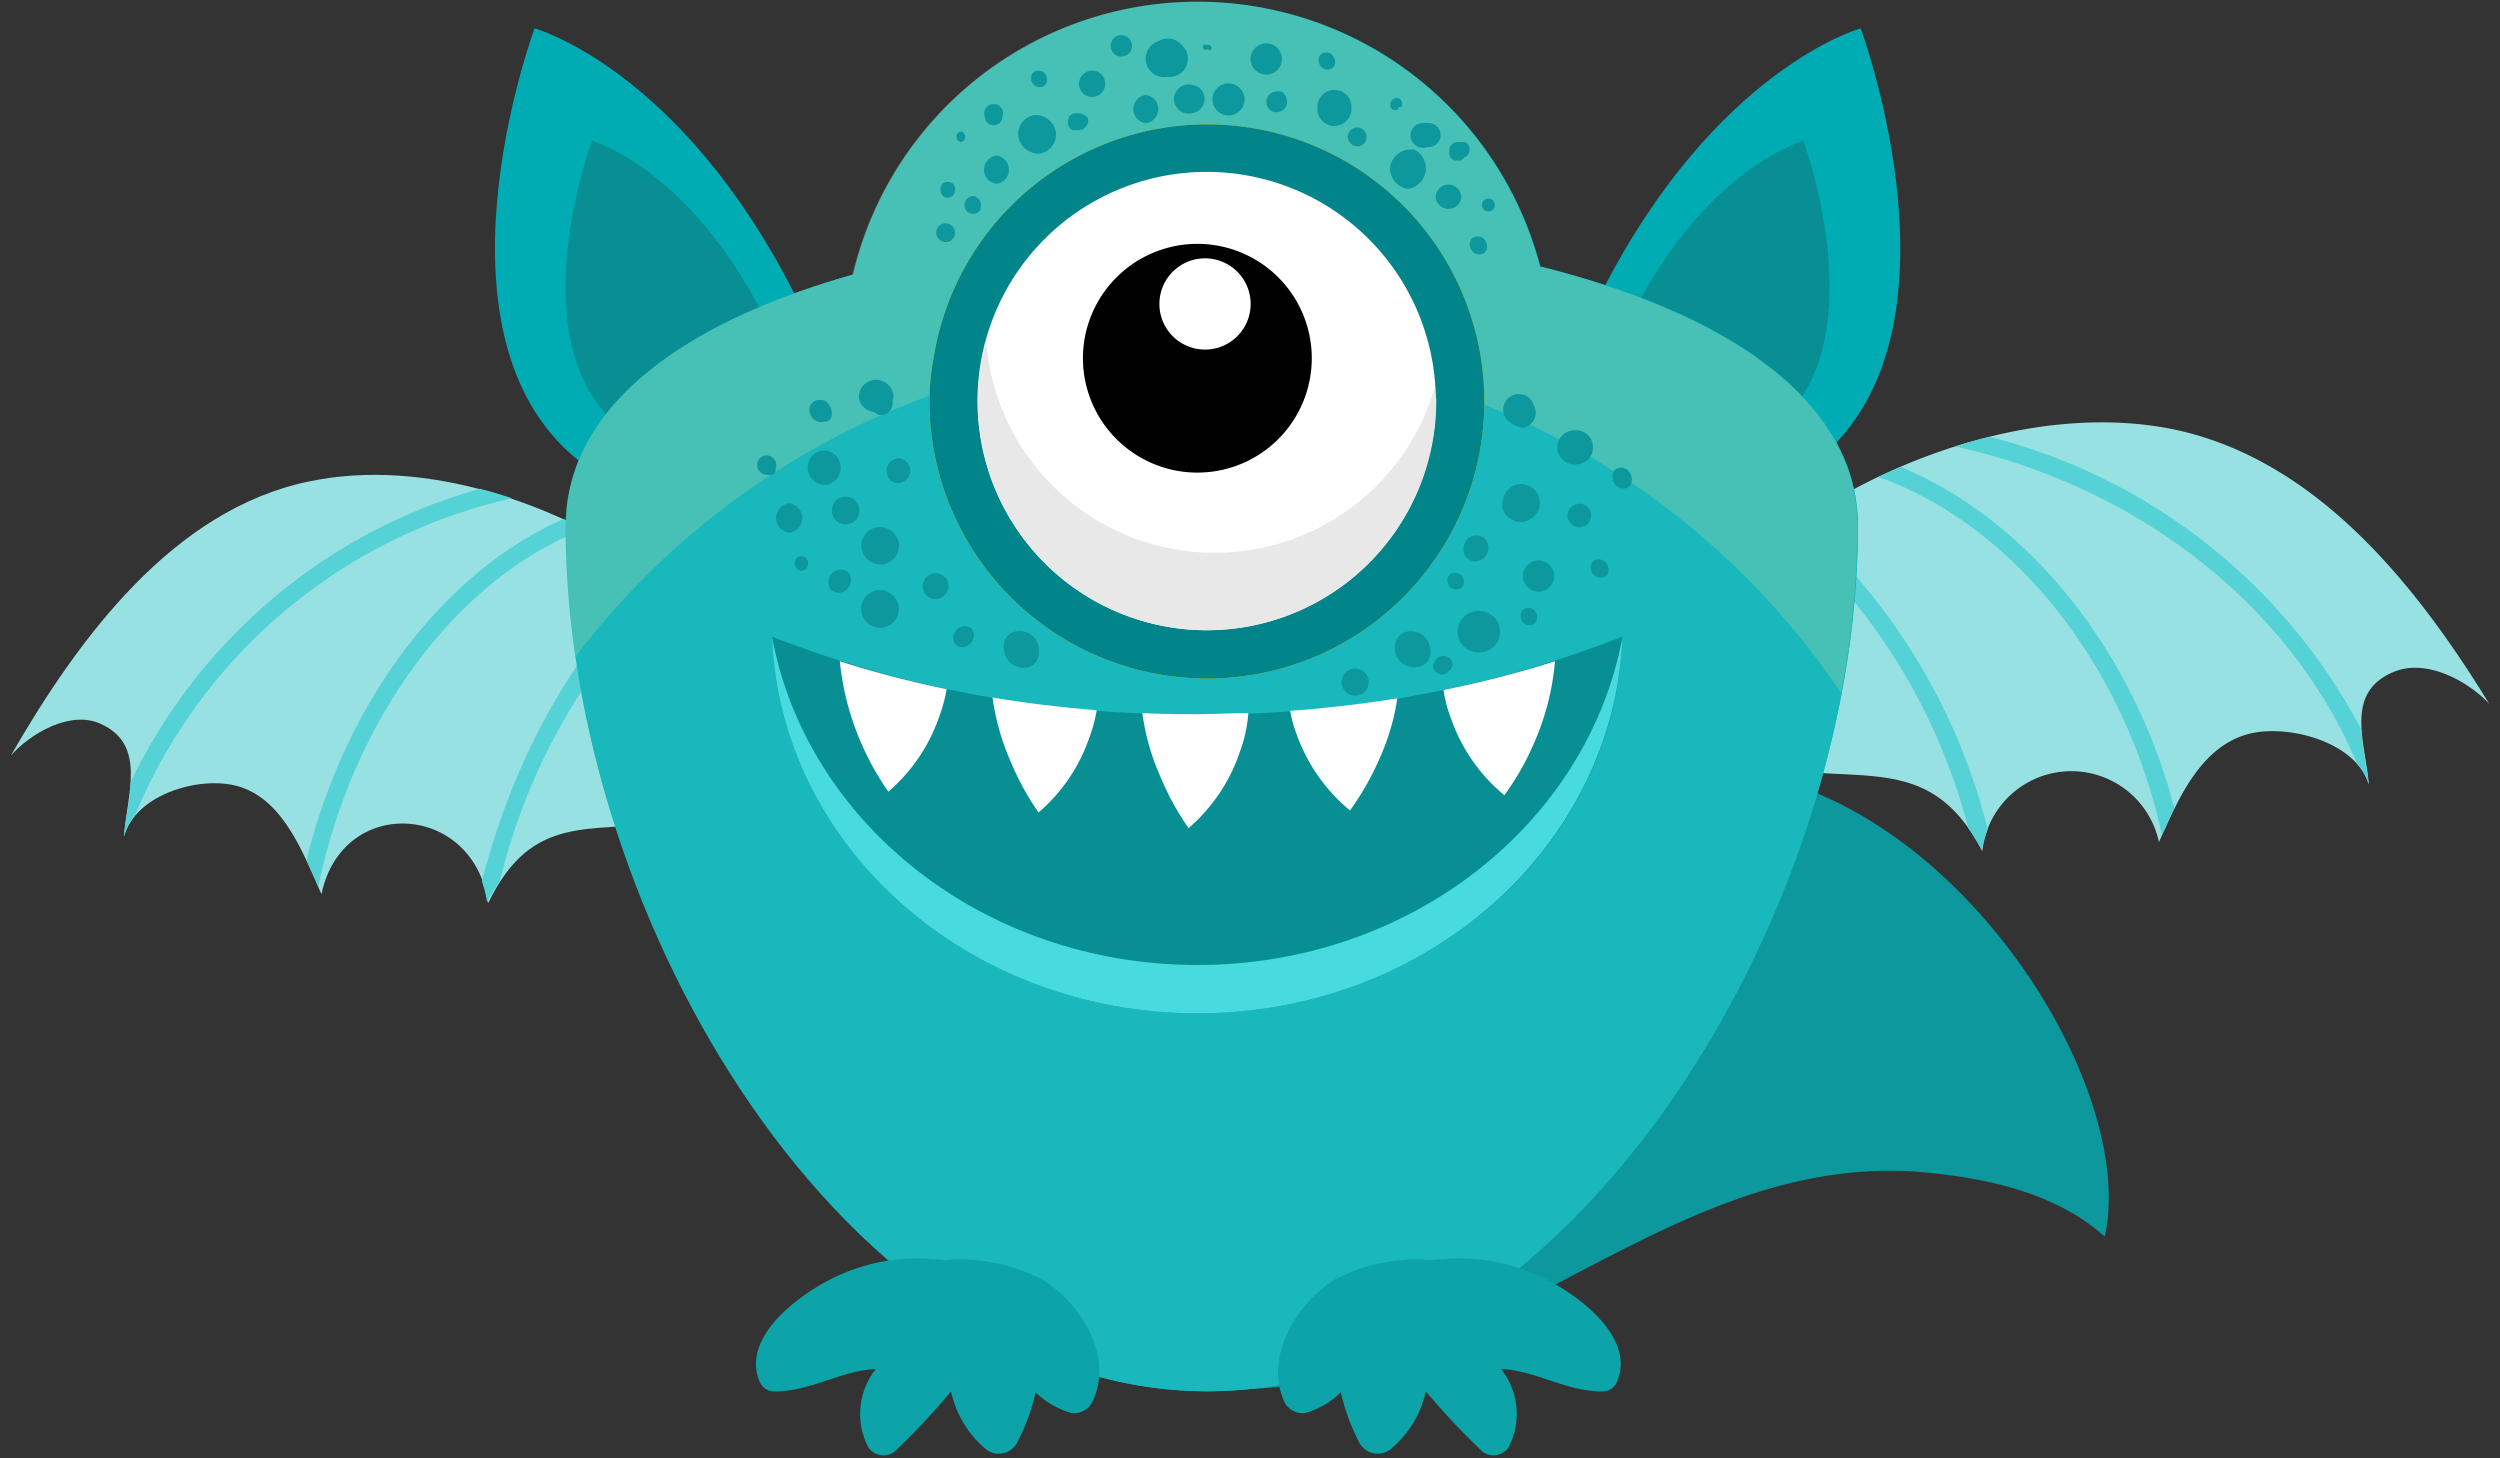 <svg xmlns="http://www.w3.org/2000/svg" width="120" height="70" viewBox="0 0 120 70">
  <rect x="0" y="0" width="120" height="70" fill="#333333" stroke="none"/>
  <defs>
    <style>
      .cls-1 {
        isolation: isolate;
      }

      .cls-2 {
        fill: #98e1e3;
      }

      .cls-3 {
        fill: #55d2d6;
      }

      .cls-4 {
        fill: #0c989c;
      }

      .cls-5 {
        fill: #00acb3;
      }

      .cls-6 {
        fill: #078f94;
      }

      .cls-7 {
        fill: #19b8bd;
      }

      .cls-8 {
        fill: #ffe398;
        opacity: 0.2;
        mix-blend-mode: screen;
      }

      .cls-9 {
        fill: #21b3b8;
        opacity: 0.1;
      }

      .cls-10, .cls-9 {
        mix-blend-mode: multiply;
      }

      .cls-10 {
        fill: #f0d907;
      }

      .cls-11 {
        fill: #01858a;
      }

      .cls-12 {
        fill: #fff;
      }

      .cls-13 {
        fill: #e8e8e8;
      }

      .cls-14 {
        fill: #47dade;
      }

      .cls-15 {
        fill: #0ca4a8;
      }
    </style>
  </defs>
  <g class="cls-1">
    <g id="Ñëîé_1" data-name="Ñëîé 1">
      <g>
        <g>
          <path class="cls-2" d="M31.91,27l-.46.48c-4.62-3.33-11.06-5.54-16.62-4.37C8.32,24.46,3.78,30.6.52,36.27c.93-1.06,2.86-2.19,4.3-1.53,2.27,1,1.25,3.48,1.13,5.42.57-2.12,3.88-3,5.66-2.36,2.06.71,3,3.28,3.82,5.12,1-4.78,7.32-4.39,8,.43C25.54,39,28.3,40,32.1,39.47,32.26,35.38,31.44,30.67,31.91,27Z"/>
          <g>
            <path class="cls-3" d="M23.13,42.31a5.28,5.28,0,0,1,.25,1A8.51,8.51,0,0,1,24,42.29a29.22,29.22,0,0,1,7.8-13.9c0-.42.05-.81.1-1.21C27.88,30.65,24.75,36,23.13,42.31Z"/>
            <path class="cls-3" d="M15.28,42.56C16.94,34.43,22,27.71,28.05,25.39c-.32-.17-.66-.33-1-.48-5.76,2.53-10.48,8.78-12.34,16.38C14.92,41.72,15.1,42.15,15.28,42.56Z"/>
            <path class="cls-3" d="M24.58,23.92c-.51-.17-1-.32-1.54-.46A26.58,26.58,0,0,0,6.27,37.54c0,.87-.27,1.79-.32,2.62a2.58,2.58,0,0,1,.52-1A25.69,25.69,0,0,1,24.58,23.92Z"/>
          </g>
        </g>
        <g>
          <path class="cls-2" d="M86.06,24.47l.48.48c4.93-3.32,11.78-5.53,17.7-4.36C111.18,22,116,28.11,119.48,33.78c-1-1.07-3-2.19-4.58-1.53-2.42,1-1.33,3.47-1.2,5.41-.61-2.12-4.14-3-6-2.36-2.2.72-3.24,3.28-4.07,5.12a4.3,4.3,0,0,0-8.48.43c-2.29-4.37-5.23-3.38-9.28-3.88C85.68,32.89,86.55,28.18,86.06,24.47Z"/>
          <g>
            <path class="cls-3" d="M95.41,39.82a5.36,5.36,0,0,0-.28,1,10.23,10.23,0,0,0-.65-1.06,28.75,28.75,0,0,0-8.3-13.9c0-.41-.06-.81-.11-1.2A29.31,29.31,0,0,1,95.41,39.82Z"/>
            <path class="cls-3" d="M103.77,40.07C102,31.93,96.66,25.21,90.16,22.89l1.07-.48c6.13,2.54,11.15,8.79,13.14,16.38C104.15,39.23,104,39.66,103.77,40.07Z"/>
            <path class="cls-3" d="M93.85,21.43c.55-.18,1.1-.33,1.65-.46a27.87,27.87,0,0,1,17.86,14.08c0,.86.28,1.78.34,2.61a2.6,2.6,0,0,0-.56-1C110,29.18,102.77,23.4,93.85,21.43Z"/>
          </g>
        </g>
        <g>
          <path class="cls-4" d="M42.09,55.09c2.91,9,9.79,11.8,17.68,11.59,12-.32,20.6-11.62,32.79-10.39,2.79.28,6.1.94,8.47,3.07,1.72-7.78-8.39-22.87-19.81-22.43-6.41.24-12,4.25-17.7,6.62-5.08,2.13-11.55,3-15.85,6.62-2.22,1.85-2.86,4.51-5.91,5.1Z"/>
          <g>
            <path class="cls-5" d="M38.73,15.28l-.61-1.2C32.63,3.28,25.66,1.36,25.66,1.36s-5.61,15.1,2.44,21C29,18.93,34.36,16.2,38.73,15.28Z"/>
            <path class="cls-6" d="M37.09,16l-.41-.8C33,8,28.41,6.76,28.41,6.76S24.69,16.77,30,20.7C30.62,18.41,34.19,16.6,37.09,16Z"/>
          </g>
          <g>
            <path class="cls-5" d="M76.24,15.28l.61-1.2C82.34,3.28,89.31,1.36,89.31,1.36s5.61,15.1-2.43,21C86,18.93,80.61,16.2,76.24,15.28Z"/>
            <path class="cls-6" d="M77.88,16l.41-.8C81.93,8,86.56,6.76,86.56,6.76s3.72,10-1.62,13.94C84.36,18.41,80.78,16.6,77.88,16Z"/>
          </g>
          <g>
            <path class="cls-7" d="M89.18,25.26c0,19-14.12,41.52-31.25,41.52S27.15,44.26,27.15,25.26,89.18,6.26,89.18,25.26Z"/>
            <path class="cls-7" d="M73.94,12.8a17,17,0,0,0-33,.39c-8,2.27-13.75,6.28-13.75,12.07,0,19,13.65,41.52,30.78,41.52S89.18,44.26,89.18,25.26C89.18,19.12,82.7,15,73.94,12.8Z"/>
            <path class="cls-8" d="M57.37,16.74a37.42,37.42,0,0,1,31,16.52,43.09,43.09,0,0,0,.78-8c0-6.14-6.48-10.29-15.24-12.46a17,17,0,0,0-33,.39c-8,2.27-13.75,6.28-13.75,12.07a42.93,42.93,0,0,0,.47,6.25A37.39,37.39,0,0,1,57.37,16.74Z"/>
          </g>
          <path class="cls-9" d="M57.94,63.19c-11.4,0-21.39-9.09-27.49-20.88,5.05,13.27,15.4,24.47,27.48,24.47s22.73-11.27,27.9-24.6C79.58,54,69.37,63.19,57.94,63.19Z"/>
          <g>
            <path class="cls-10" d="M57.93,32.57A13.33,13.33,0,0,1,44.61,19.25a11.94,11.94,0,0,1,.21-2.11A13.3,13.3,0,1,1,57.93,32.57Z"/>
            <path class="cls-11" d="M57.93,32.57A13.33,13.33,0,0,1,44.61,19.25a11.94,11.94,0,0,1,.21-2.11A13.3,13.3,0,1,1,57.93,32.57Z"/>
            <g>
              <g>
                <path class="cls-12" d="M46.92,19.25a11,11,0,1,0,11-11A11,11,0,0,0,46.92,19.25Z"/>
                <path class="cls-13" d="M47.34,16.44a11,11,0,0,0,21.53,2.15c0,.23.07.44.07.66a11,11,0,0,1-22,0A10.43,10.43,0,0,1,47.34,16.44Z"/>
              </g>
              <g>
                <path d="M53.83,21.3a5.49,5.49,0,1,0-.46-7.75A5.48,5.48,0,0,0,53.83,21.3Z"/>
                <path class="cls-12" d="M56.39,16.23a2.19,2.19,0,1,0-.19-3.09A2.19,2.19,0,0,0,56.39,16.23Z"/>
              </g>
            </g>
          </g>
          <path class="cls-6" d="M57.47,34.28a54.61,54.61,0,0,1-20.41-3.72c.36,10,9.36,18.08,20.41,18.08s20.06-8,20.41-18.08A54.57,54.57,0,0,1,57.47,34.28Z"/>
          <path class="cls-14" d="M57.47,46.32c-10.24,0-18.74-6.8-20.41-15.74.37,10,9.36,18.06,20.41,18.06s20-8,20.41-18.06C76.21,39.52,67.71,46.32,57.47,46.32Z"/>
          <g>
            <path class="cls-12" d="M45.44,33.08a50.52,50.52,0,0,1-5.13-1.34A13.3,13.3,0,0,0,42.64,38a8.32,8.32,0,0,0,2.47-3.68A7.48,7.48,0,0,0,45.44,33.08Z"/>
            <path class="cls-12" d="M59.92,34.23c-.81,0-1.63.05-2.45.05s-1.77,0-2.64-.06a11.16,11.16,0,0,0,.87,3.06,13,13,0,0,0,1.35,2.47,8.32,8.32,0,0,0,2.47-3.68A6.81,6.81,0,0,0,59.92,34.23Z"/>
            <path class="cls-12" d="M52.31,35.34a6.47,6.47,0,0,0,.33-1.25c-1.72-.14-3.39-.34-5-.61a11.6,11.6,0,0,0,.87,3.07A12.89,12.89,0,0,0,49.85,39,8.26,8.26,0,0,0,52.31,35.34Z"/>
            <path class="cls-12" d="M74.64,31.74a51.57,51.57,0,0,1-5.35,1.38,6.3,6.3,0,0,0,.36,1.37,8.27,8.27,0,0,0,2.56,3.68,12.75,12.75,0,0,0,1.41-2.47A12.33,12.33,0,0,0,74.64,31.74Z"/>
            <path class="cls-12" d="M64.8,38.9a13.32,13.32,0,0,0,1.41-2.47,10.89,10.89,0,0,0,.86-2.91c-1.66.27-3.38.47-5.14.6a5.83,5.83,0,0,0,.3,1.1A8.33,8.33,0,0,0,64.8,38.9Z"/>
          </g>
          <path class="cls-15" d="M50,61.41a8.45,8.45,0,0,0-4.68-.92,9.19,9.19,0,0,0-5,.7c-1.66.72-4.76,2.86-3.88,5.07a.76.76,0,0,0,.73.53c1.75,0,3.19-1,4.87-1.08a3.47,3.47,0,0,0-.35,3.78.89.89,0,0,0,1.25.19,35.23,35.23,0,0,0,2.71-2.89,5,5,0,0,0,1.72,2.81,1,1,0,0,0,1.49-.43,9.83,9.83,0,0,0,.85-2.34,4,4,0,0,0,1.74,1,1,1,0,0,0,.92-.43C53.55,65.26,51.91,62.53,50,61.41Z"/>
          <path class="cls-15" d="M64.09,61.41a8.41,8.41,0,0,1,4.67-.92,9.14,9.14,0,0,1,5,.7c1.67.72,4.76,2.86,3.88,5.07a.75.75,0,0,1-.73.53c-1.74,0-3.18-1-4.86-1.08a3.47,3.47,0,0,1,.35,3.78.88.88,0,0,1-1.24.19,37.17,37.17,0,0,1-2.72-2.89A5,5,0,0,1,66.7,69.6a1,1,0,0,1-1.49-.43,9.83,9.83,0,0,1-.85-2.34,4,4,0,0,1-1.73,1,1,1,0,0,1-.92-.43C60.59,65.26,62.23,62.53,64.09,61.41Z"/>
          <path class="cls-4" d="M42.43,18.92c-.64,0-.77,1-.13,1S43.07,18.92,42.43,18.92Z"/>
          <path class="cls-4" d="M42.72,22.92s0,.07,0,.1.23.18.24,0v-.1C43,22.77,42.71,22.76,42.72,22.92Z"/>
          <path class="cls-4" d="M39.52,22.34a.47.47,0,0,0-.41.53.49.49,0,0,0,.53.4.46.46,0,0,0,.4-.52A.48.48,0,0,0,39.52,22.34Z"/>
          <path class="cls-4" d="M43.15,26.09a.94.94,0,0,0-1-.79.91.91,0,0,0-.8,1,.92.92,0,0,0,1,.79A.91.91,0,0,0,43.15,26.09Z"/>
          <path class="cls-4" d="M44.94,27.52a.62.62,0,1,0-.06,1.24.64.64,0,0,0,.65-.59A.62.62,0,0,0,44.94,27.52Z"/>
          <path class="cls-4" d="M43.14,29.13a.93.93,0,0,0-1-.8.91.91,0,0,0-.8,1,.93.93,0,0,0,1,.8A.91.91,0,0,0,43.14,29.13Z"/>
          <path class="cls-4" d="M43.13,22a.6.6,0,0,0-.08,1.19.61.61,0,0,0,.64-.56A.6.6,0,0,0,43.13,22Z"/>
          <path class="cls-4" d="M37.88,24.16a.71.71,0,0,0,0,1.41A.71.71,0,0,0,37.88,24.16Z"/>
          <path class="cls-4" d="M46.3,30.06c-.64,0-.77,1-.12,1S47,30.06,46.3,30.06Z"/>
          <path class="cls-4" d="M48.94,30.29c-1.14,0-.95,1.76.18,1.76S50.07,30.29,48.94,30.29Z"/>
          <path class="cls-4" d="M65,32.43c-.4,0-.38.63,0,.63S65.42,32.43,65,32.43Z"/>
          <path class="cls-4" d="M71.06,29.33a1,1,0,0,0-1.09.89,1,1,0,0,0,.89,1.09A1,1,0,0,0,72,30.42,1,1,0,0,0,71.06,29.33Z"/>
          <path class="cls-4" d="M67.73,30.3c-1.12,0-1,1.73.16,1.73S68.84,30.3,67.73,30.3Z"/>
          <path class="cls-4" d="M65.05,32.09a.65.65,0,1,0,0,1.3.65.65,0,0,0,0-1.3Z"/>
          <path class="cls-4" d="M70.87,25.7c-.79,0-.86,1.24-.06,1.24S71.68,25.7,70.87,25.7Z"/>
          <path class="cls-4" d="M69.83,27.49c-.52,0-.45.81.08.81S70.36,27.49,69.83,27.49Z"/>
          <path class="cls-4" d="M73.85,26.9a.75.75,0,0,0,0,1.5A.75.75,0,0,0,73.85,26.9Z"/>
          <path class="cls-4" d="M73.35,29.18c-.54,0-.46.83.07.83S73.88,29.18,73.35,29.18Z"/>
          <path class="cls-4" d="M69.59,31.59h0a.56.56,0,0,0-.19-.09.44.44,0,0,0-.2,0h-.07a.41.41,0,0,0-.26.27.33.33,0,0,0,.08.51l.1.06a.41.41,0,0,0,.5-.14A.38.38,0,0,0,69.59,31.59Z"/>
          <path class="cls-4" d="M73.85,23.81a.89.89,0,0,0-1.71.18,1,1,0,0,0,0,.48,1.28,1.28,0,0,1,.11.2.9.9,0,0,0,.36.28h0a.77.77,0,0,0,.8,0h0l.08-.05A.89.89,0,0,0,73.85,23.81Z"/>
          <path class="cls-4" d="M75.86,24.18a.59.59,0,0,0-.62.52.58.58,0,0,0,.52.61.57.57,0,0,0,.61-.52A.56.56,0,0,0,75.86,24.18Z"/>
          <path class="cls-4" d="M76.73,26.85c-.58,0-.47.88.1.88S77.3,26.85,76.73,26.85Z"/>
          <path class="cls-4" d="M73,19.87a0,0,0,0,0,0,.05S73.05,19.87,73,19.87Z"/>
          <path class="cls-4" d="M73.62,19.44a.75.75,0,1,0-1.24.76l.17.12s0,0,0,0l.09.06h0l.24.1c.4.19.79-.22.83-.59A.76.76,0,0,0,73.62,19.44Z"/>
          <path class="cls-4" d="M75.52,20.66a.82.82,0,0,0-.77.86.84.84,0,0,0,.86.77.82.82,0,1,0-.09-1.63Z"/>
          <path class="cls-4" d="M77.8,22.45c-.62,0-.48,1,.13,1S78.42,22.45,77.8,22.45Z"/>
          <path class="cls-4" d="M42,18.23a.83.83,0,0,0-.77.89A.84.84,0,0,0,42.89,19,.85.85,0,0,0,42,18.23Z"/>
          <path class="cls-4" d="M39.54,21.62a.83.83,0,0,0-.77.88.84.84,0,0,0,.88.77.83.83,0,0,0-.11-1.65Z"/>
          <path class="cls-4" d="M38.47,26.7c-.45,0-.41.7,0,.7S38.92,26.7,38.47,26.7Z"/>
          <path class="cls-4" d="M40.35,27.34c-.71,0-.82,1.11-.1,1.11S41.08,27.34,40.35,27.34Z"/>
          <path class="cls-4" d="M40.59,23.84c-.85,0-.9,1.32,0,1.32S41.44,23.84,40.59,23.84Z"/>
          <path class="cls-4" d="M37,22.35h-.11c-.28,0-.29.46,0,.45H37A.22.22,0,0,0,37,22.35Z"/>
          <path class="cls-4" d="M36.75,21.86a.46.46,0,0,0,.11.92.46.46,0,0,0,.4-.51A.48.48,0,0,0,36.75,21.86Z"/>
          <path class="cls-4" d="M39.92,19.83a.47.47,0,0,0-.1-.34.44.44,0,0,0-.35-.29H39.4a.47.47,0,0,0-.54.53.56.56,0,0,0,.22.41.55.55,0,0,0,.27.12c.08,0,.25,0,.07-.05A.35.35,0,0,0,39.92,19.83Z"/>
          <path class="cls-4" d="M52.45,3.39a.65.65,0,0,0-.66.6.63.63,0,1,0,1.26.06A.63.63,0,0,0,52.45,3.39Z"/>
          <path class="cls-4" d="M56,1.85a.84.84,0,0,0-.77.91.84.84,0,0,0,1.68-.13A.86.86,0,0,0,56,1.85Z"/>
          <path class="cls-4" d="M58.94,4a.77.77,0,1,0,.8.74A.79.79,0,0,0,58.94,4Z"/>
          <path class="cls-4" d="M64,4.32a.81.81,0,0,0-.76.86v.11a.82.82,0,0,0,.86.76.84.84,0,0,0,.77-.86V5.08A.81.81,0,0,0,64,4.32Z"/>
          <path class="cls-4" d="M60.77,2.08a.75.75,0,1,0,.76.74A.75.75,0,0,0,60.77,2.08Z"/>
          <path class="cls-4" d="M55,4.56a.68.68,0,0,0,0,1.35A.68.68,0,0,0,55,4.56Z"/>
          <path class="cls-4" d="M50.68,6.33a1,1,0,0,0-1-.81.93.93,0,0,0-.8,1.05,1,1,0,0,0,1.05.8A.93.93,0,0,0,50.68,6.33Z"/>
          <path class="cls-4" d="M47.83,7.47a.68.68,0,0,0,0,1.35A.68.68,0,0,0,47.83,7.47Z"/>
          <path class="cls-4" d="M56.08,1.94h-.23A.88.88,0,1,0,56,3.69h.22a.88.88,0,0,0,.79-1A.89.89,0,0,0,56.08,1.94Z"/>
          <path class="cls-4" d="M65.09,6.12a.45.45,0,0,0-.39.5.46.46,0,0,0,.5.4.44.44,0,0,0,.39-.5A.46.46,0,0,0,65.09,6.12Z"/>
          <path class="cls-4" d="M67.27,5.13a.31.31,0,0,0,0-.28c-.16-.32-.58-.08-.53.22a.08.08,0,0,1,0,0,.22.22,0,0,0,.39.14h0l0,0h0v0l0-.06Z"/>
          <path class="cls-4" d="M67.81,7.18A1,1,0,0,0,66.73,8a1,1,0,0,0,.84,1.07,1,1,0,0,0,.24-1.92Z"/>
          <path class="cls-4" d="M53.94,1.7a.69.69,0,0,0-.25,0,.52.52,0,0,0,0,1,.45.45,0,0,0,.23,0A.51.51,0,0,0,53.94,1.7Z"/>
          <path class="cls-4" d="M49.84,3.39c-.51,0-.44.79.07.79S50.35,3.39,49.84,3.39Z"/>
          <path class="cls-4" d="M52.07,5.57c-.2,0-.22.3,0,.3S52.26,5.57,52.07,5.57Z"/>
          <path class="cls-4" d="M51.81,5.82s0,0,0,0S51.85,5.82,51.81,5.82Z"/>
          <path class="cls-4" d="M52,5.5l-.15-.06-.08,0h-.16a.11.11,0,0,0-.06,0h0a.39.39,0,0,0-.29.35v.11a.36.36,0,0,0,.25.35l.06,0h0s0,0,0,0h.06l.18,0c.1-.06.13-.07.07,0C52.28,6.1,52.37,5.62,52,5.5Z"/>
          <path class="cls-4" d="M57.5,4.18a.82.82,0,0,0-.26-.1.7.7,0,1,0,0,1.35.69.69,0,0,0,.28-1.25Z"/>
          <path class="cls-4" d="M58,2.15l-.11,0a.16.16,0,0,0-.12,0h0l0,0a.15.15,0,0,0,0,.18h0s0,0,0,.05l0,0h0l.06,0h.05a.16.16,0,0,0,.1,0h0C58.23,2.48,58.18,2.17,58,2.15Z"/>
          <path class="cls-4" d="M61.27,4.4l-.05,0a.43.43,0,0,0-.24.1.53.53,0,0,0-.19.33.5.5,0,0,0,.43.56C62.09,5.37,61.81,4.22,61.27,4.4Z"/>
          <path class="cls-4" d="M63.65,2.52c-.52,0-.45.82.08.82S64.18,2.52,63.65,2.52Z"/>
          <path class="cls-4" d="M48.12,5.27A.5.5,0,0,0,47.8,5h-.17a.46.46,0,0,0-.34.24.48.48,0,0,0,0,.42.59.59,0,0,1,0,.08.44.44,0,0,0,.81,0,.36.36,0,0,1,0-.09A.5.5,0,0,0,48.12,5.27Z"/>
          <path class="cls-4" d="M45.49,8.73c-.49,0-.44.76,0,.76S46,8.73,45.49,8.73Z"/>
          <path class="cls-4" d="M69.56,8.86a.63.63,0,0,0-.65.58.62.62,0,0,0,1.23.07A.62.62,0,0,0,69.56,8.86Z"/>
          <path class="cls-4" d="M69.86,7.09a.28.28,0,0,0-.13,0,0,0,0,0,0,0,.09.28.28,0,0,0,.13,0A.09.09,0,1,0,69.86,7.09Z"/>
          <path class="cls-4" d="M68.55,5.91a.5.5,0,0,0-.21,0,.59.59,0,0,0-.6.39.58.58,0,0,0,.22.68.54.54,0,0,0,.52.08l.06,0s0,0,.06,0A.57.57,0,0,0,68.55,5.91Z"/>
          <path class="cls-4" d="M70.11,7.15H70a0,0,0,1,0,0,.07h.1S70.15,7.14,70.11,7.15Z"/>
          <path class="cls-4" d="M70.32,7.54a.4.4,0,0,0,0-.72h0a.27.27,0,0,0-.11,0l-.08,0h-.18a.41.41,0,0,0-.39.41v.09a.39.39,0,0,0,.29.39h0l.06,0h.13l.09,0h0Z"/>
          <path class="cls-4" d="M46.68,9.41a.44.44,0,0,0-.31.68s0,0,0,0a.41.41,0,0,0,.7-.05l0-.06A.44.44,0,0,0,46.68,9.41Z"/>
          <path class="cls-4" d="M46.12,6.31a.26.26,0,0,0,0,.51A.26.26,0,0,0,46.12,6.31Z"/>
          <path class="cls-4" d="M45.39,11.15s0,0,0,0S45.42,11.15,45.39,11.15Z"/>
          <path class="cls-4" d="M45.34,10.72a.46.46,0,0,0-.4.51.47.47,0,0,0,.51.39.45.45,0,0,0,.39-.5A.47.47,0,0,0,45.34,10.72Z"/>
          <path class="cls-4" d="M71.44,9.53a.31.31,0,0,0,0,.62C71.86,10.15,71.84,9.53,71.44,9.53Z"/>
          <path class="cls-4" d="M70.92,11.35c-.55,0-.46.86.09.86S71.47,11.35,70.92,11.35Z"/>
        </g>
      </g>
    </g>
  </g>
</svg>
